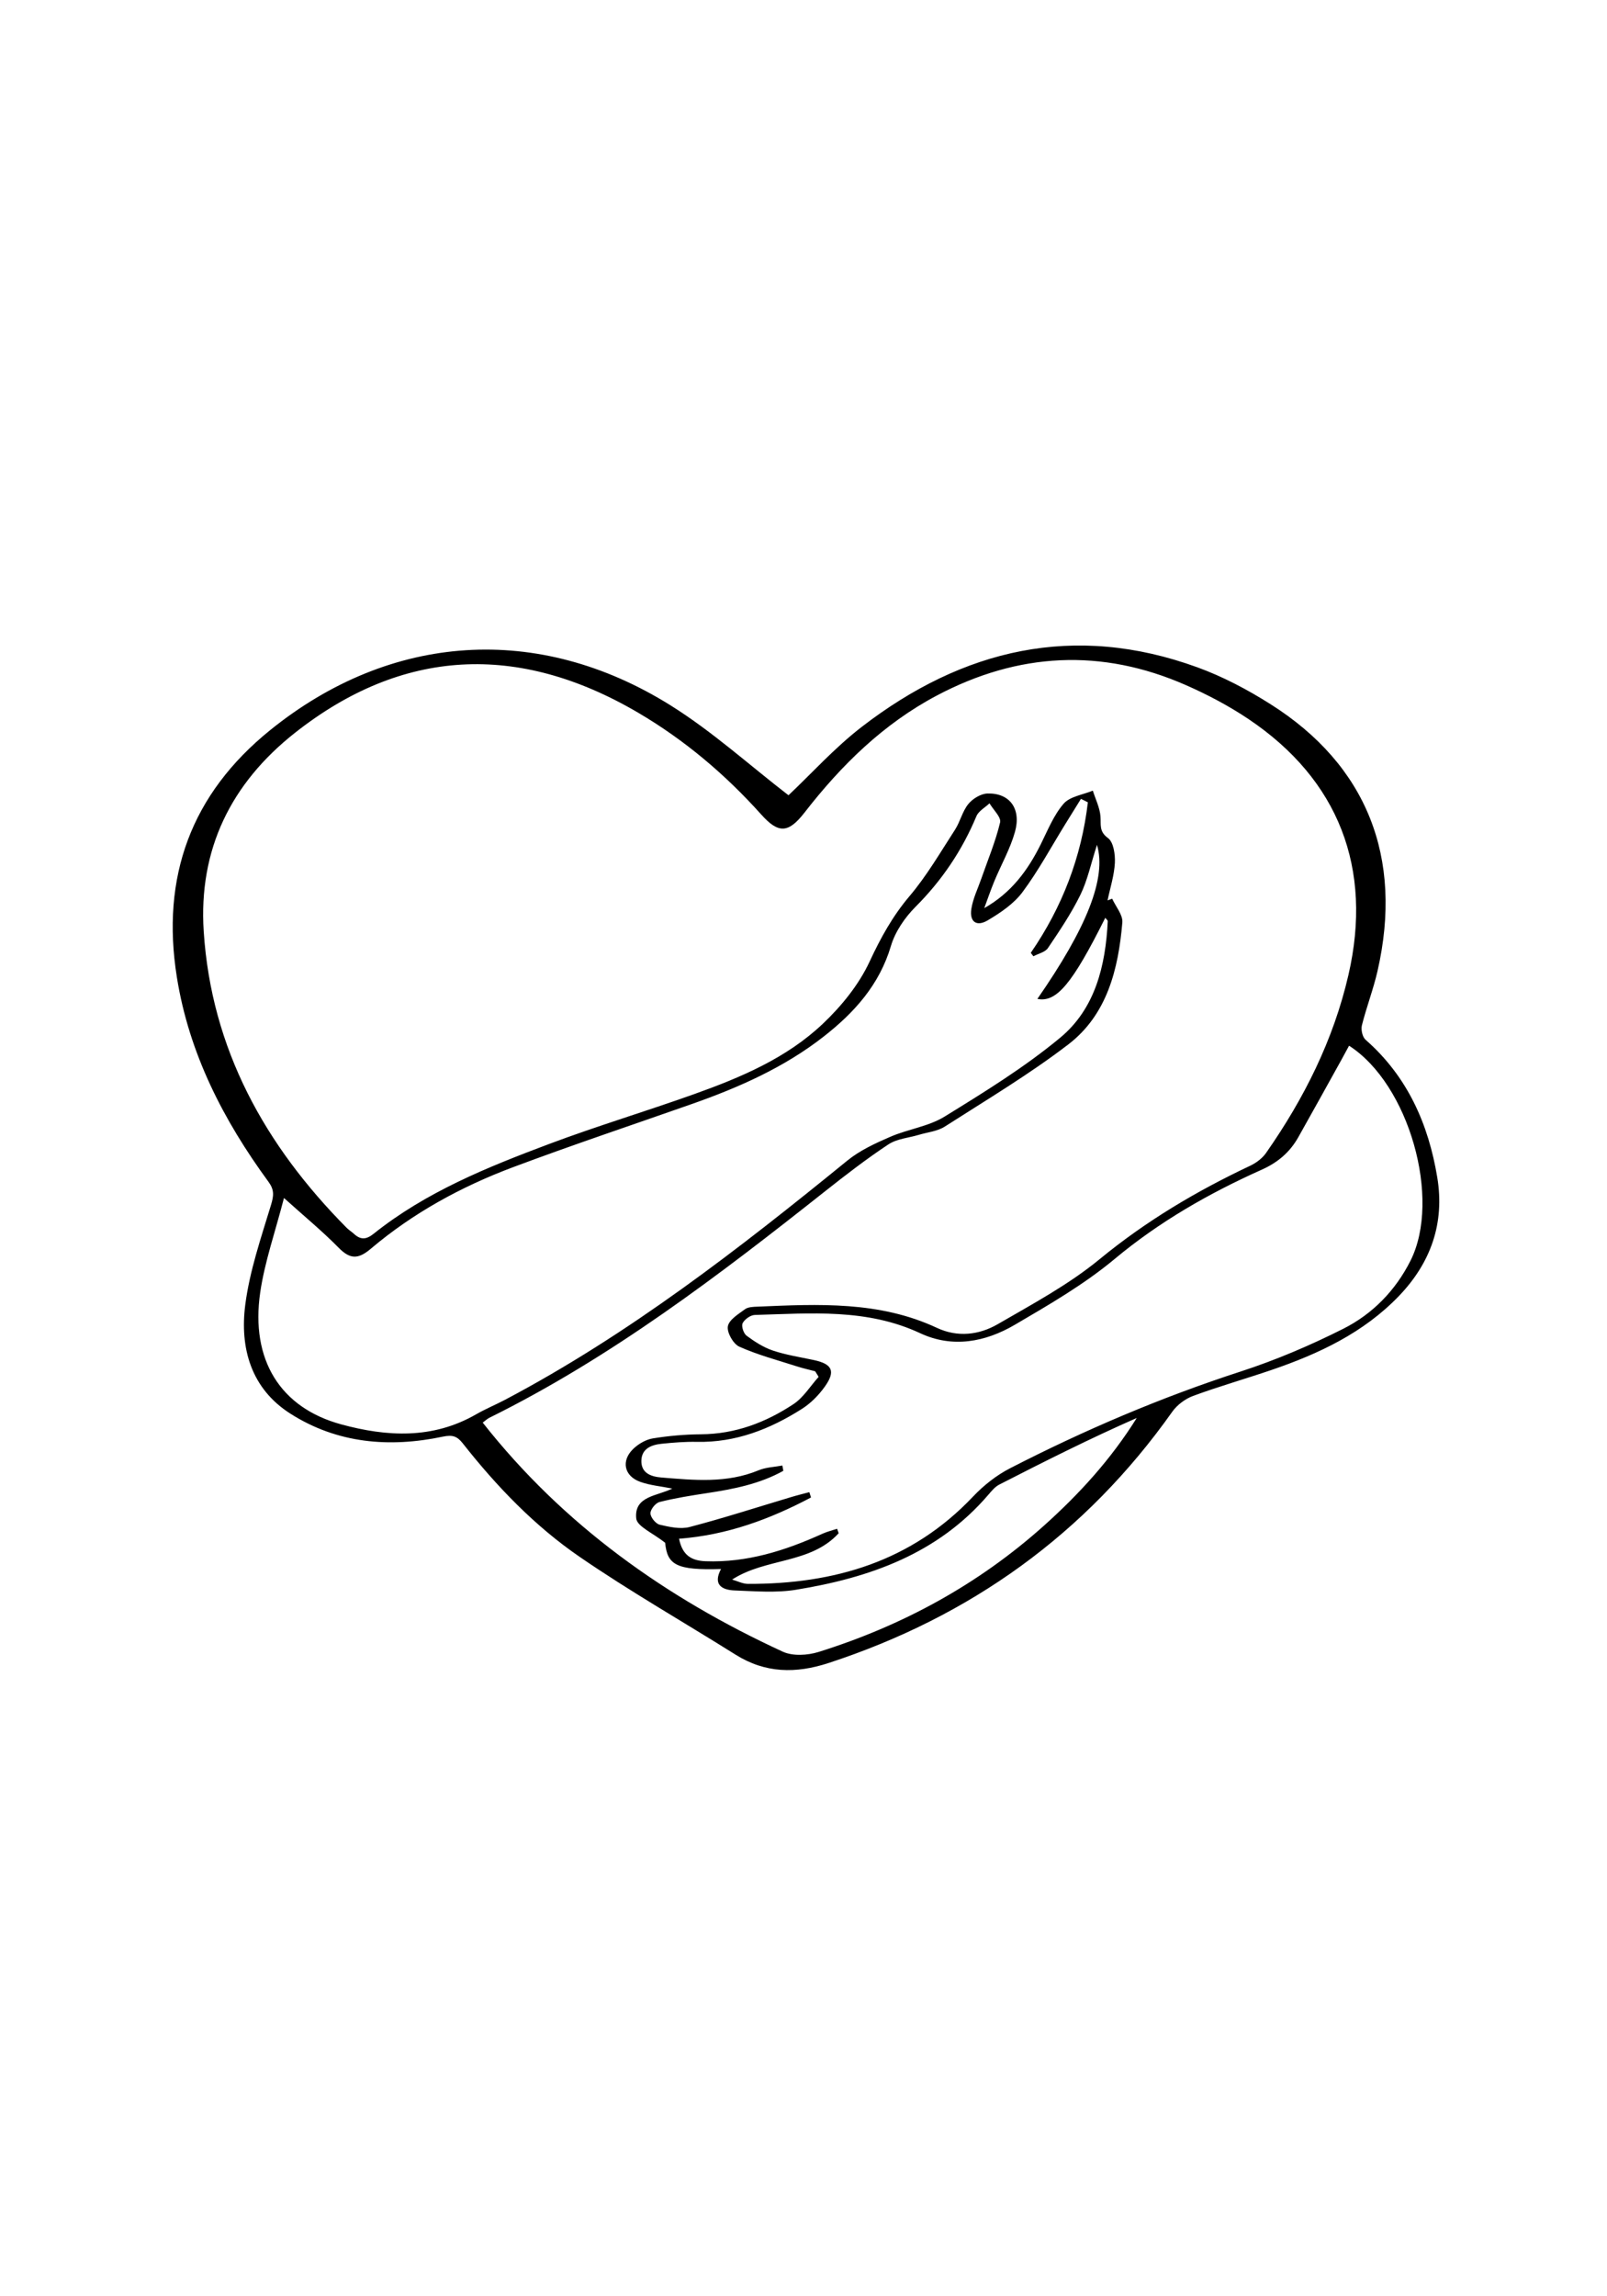 <svg xmlns="http://www.w3.org/2000/svg" xmlns:xlink="http://www.w3.org/1999/xlink" width="448" zoomAndPan="magnify" viewBox="0 0 336 480" height="640" preserveAspectRatio="xMidYMid meet" version="1.0"><defs><clipPath id="9f413923f0"><path d="M 36 134 L 301 134 L 301 349.879 L 36 349.879 Z M 36 134 " clip-rule="nonzero"/></clipPath></defs><rect x="-33.6" width="403.2" fill="#ffffff" y="-48" height="576" fill-opacity="1"/><rect x="-33.6" width="403.2" fill="#ffffff" y="-48" height="576" fill-opacity="1"/><g clip-path="url(#9f413923f0)"><path fill="#000000" d="M 164.863 166.238 C 169.637 161.734 174.5 156.324 180.168 151.949 C 201.309 135.641 224.625 130.141 250.32 139.48 C 255.672 141.422 260.848 144.16 265.668 147.211 C 285.777 159.934 293.441 179.25 288.023 202.961 C 287.148 206.797 285.711 210.504 284.754 214.32 C 284.527 215.234 284.859 216.766 285.52 217.344 C 294.27 225.016 298.672 234.957 300.516 246.145 C 302.09 255.699 299.152 263.98 292.484 270.922 C 285.086 278.613 275.738 282.996 265.84 286.375 C 260.406 288.23 254.871 289.801 249.488 291.785 C 247.828 292.395 246.121 293.664 245.105 295.102 C 227.004 320.664 202.918 337.922 173.238 347.629 C 166.391 349.867 160.02 349.781 153.801 345.883 C 142.938 339.066 131.766 332.695 121.203 325.441 C 111.793 318.984 103.855 310.723 96.773 301.73 C 95.59 300.23 94.652 299.879 92.594 300.309 C 81.43 302.656 70.516 301.746 60.719 295.504 C 52.473 290.258 50.109 281.762 51.285 272.707 C 52.203 265.645 54.578 258.742 56.664 251.875 C 57.25 249.941 57.371 248.727 56.145 247.051 C 46.711 234.164 39.52 220.211 36.977 204.25 C 33.641 183.332 39.914 165.992 56.539 152.582 C 81.664 132.305 112.523 130.133 140.223 147.457 C 148.949 152.91 156.68 159.934 164.863 166.238 Z M 171.164 287.809 C 170.926 287.418 170.684 287.035 170.441 286.645 C 169.164 286.305 167.863 286.023 166.609 285.617 C 162.57 284.316 158.434 283.227 154.578 281.5 C 153.316 280.938 151.965 278.547 152.184 277.254 C 152.418 275.879 154.379 274.695 155.77 273.672 C 156.422 273.191 157.496 273.176 158.387 273.137 C 171.129 272.594 183.871 271.945 195.906 277.574 C 200.207 279.586 204.699 279.062 208.602 276.805 C 215.891 272.582 223.441 268.535 229.906 263.219 C 239.598 255.25 250.148 248.984 261.398 243.68 C 262.656 243.086 263.934 242.129 264.719 241 C 272.66 229.633 278.801 217.406 281.938 203.797 C 287.07 181.531 279.918 162.977 261.02 150.293 C 256.926 147.547 252.488 145.207 247.977 143.223 C 230.316 135.453 212.887 136.395 195.898 145.379 C 184.727 151.285 175.914 159.941 168.227 169.84 C 164.824 174.223 162.762 174.273 159.18 170.281 C 151.676 161.91 143.172 154.707 133.477 149.008 C 108.238 134.172 84.016 135.586 61.723 153.145 C 48.285 163.727 41.484 177.566 42.594 194.695 C 44.191 219.285 55.406 239.426 72.465 256.641 C 72.938 257.117 73.527 257.477 74.027 257.934 C 75.406 259.191 76.562 259.145 78.105 257.91 C 89.074 249.145 101.934 243.965 114.883 239.105 C 124.887 235.352 135.145 232.285 145.211 228.684 C 154.902 225.219 164.453 221.188 172.02 214.023 C 175.938 210.32 179.578 205.836 181.828 200.992 C 184.141 196.02 186.633 191.496 190.191 187.297 C 193.785 183.051 196.625 178.152 199.668 173.457 C 200.762 171.77 201.211 169.613 202.453 168.082 C 203.359 166.961 205.07 165.91 206.457 165.871 C 211.098 165.73 213.574 169.043 212.215 173.891 C 211.223 177.43 209.348 180.711 207.926 184.133 C 207.148 186.004 206.5 187.93 205.793 189.832 C 211.465 186.625 214.914 181.902 217.594 176.512 C 219.051 173.59 220.297 170.418 222.387 168.004 C 223.711 166.477 226.406 166.141 228.492 165.27 C 229.055 167.047 229.934 168.797 230.09 170.613 C 230.242 172.344 229.723 173.773 231.668 175.191 C 232.82 176.027 233.191 178.598 233.105 180.344 C 232.969 182.988 232.121 185.594 231.574 188.215 C 231.895 188.098 232.215 187.977 232.535 187.855 C 233.289 189.52 234.801 191.242 234.664 192.832 C 233.832 202.59 231.484 212.105 223.348 218.336 C 215.16 224.605 206.238 229.926 197.535 235.5 C 195.992 236.488 193.934 236.672 192.113 237.219 C 189.98 237.859 187.543 238.035 185.762 239.211 C 181.199 242.23 176.848 245.586 172.551 248.984 C 150.348 266.566 127.867 283.727 102.328 296.359 C 101.871 296.582 101.492 296.961 100.93 297.375 C 117.844 318.855 139.285 334.02 163.66 345.254 C 165.75 346.219 168.859 346.031 171.164 345.312 C 188.695 339.828 204.539 331.215 218.281 318.91 C 225.66 312.301 232.293 305.035 237.676 296.406 C 227.895 300.703 218.391 305.484 208.93 310.332 C 208.066 310.777 207.363 311.621 206.707 312.387 C 196.113 324.801 181.812 329.82 166.391 332.32 C 162.234 332.992 157.879 332.617 153.625 332.461 C 150.902 332.363 149.023 331.227 150.754 327.98 C 141.465 328.27 139.508 327.133 139.078 322.5 C 136.512 320.445 133.195 319.086 133.027 317.41 C 132.547 312.691 137.457 312.742 140.566 311.16 C 138.191 310.684 135.941 310.496 133.879 309.762 C 130.477 308.551 129.809 305.336 132.43 302.84 C 133.52 301.805 135.062 300.906 136.52 300.672 C 139.836 300.137 143.219 299.84 146.582 299.816 C 153.727 299.766 160.098 297.352 165.906 293.508 C 168 292.121 169.43 289.738 171.164 287.809 Z M 227.457 167.711 C 226.973 167.473 226.492 167.23 226.012 166.988 C 224.922 168.746 223.832 170.504 222.742 172.262 C 219.789 177.035 217.113 182.023 213.77 186.508 C 211.953 188.941 209.172 190.812 206.504 192.391 C 204.164 193.773 202.684 192.672 203.094 189.996 C 203.43 187.824 204.449 185.758 205.184 183.652 C 206.539 179.754 208.152 175.918 209.105 171.922 C 209.367 170.828 207.684 169.27 206.891 167.922 C 205.953 168.812 204.605 169.527 204.152 170.617 C 201.152 177.797 196.934 184.043 191.414 189.566 C 189.18 191.805 187.164 194.758 186.277 197.75 C 183.859 205.883 178.621 211.672 172.215 216.68 C 163.941 223.148 154.48 227.32 144.664 230.773 C 132.18 235.164 119.617 239.355 107.227 244 C 96.438 248.047 86.352 253.559 77.52 261.039 C 74.859 263.293 73.172 263.234 70.781 260.797 C 67.441 257.391 63.73 254.344 59.375 250.422 C 57.535 257.559 55.34 263.77 54.406 270.164 C 52.352 284.285 58.625 294.289 71.367 297.75 C 80.93 300.348 90.48 300.859 99.551 295.641 C 101.496 294.52 103.594 293.66 105.586 292.609 C 131.527 278.914 154.539 261.027 177.188 242.586 C 179.801 240.461 183.031 238.98 186.16 237.625 C 189.863 236.02 194.137 235.48 197.5 233.406 C 205.805 228.285 214.199 223.117 221.68 216.91 C 228.977 210.855 231.16 201.871 231.613 192.582 C 231.625 192.371 231.309 192.141 231.098 191.852 C 224.195 205.676 220.887 209.605 216.902 208.805 C 227.156 194.035 231.426 183.555 229.363 176.605 C 228.078 180.594 227.379 184.02 225.891 187.055 C 223.988 190.941 221.539 194.574 219.109 198.176 C 218.527 199.039 217.105 199.336 216.07 199.895 C 215.887 199.656 215.703 199.418 215.52 199.18 C 222.113 189.602 226.117 179.121 227.457 167.711 Z M 153.078 330.184 C 154.184 330.5 155.289 331.082 156.395 331.086 C 174.445 331.141 190.621 326.395 203.457 312.828 C 205.66 310.5 208.336 308.387 211.176 306.926 C 226.719 298.934 242.742 292.102 259.398 286.695 C 266.746 284.309 273.941 281.242 280.844 277.766 C 286.965 274.688 291.766 269.781 294.906 263.547 C 301.414 250.629 294.613 226.633 282.07 218.59 C 281.543 219.555 281.031 220.523 280.5 221.48 C 277.488 226.898 274.5 232.324 271.453 237.723 C 269.691 240.848 267.203 242.984 263.809 244.504 C 252.781 249.441 242.398 255.375 233.008 263.207 C 226.652 268.5 219.348 272.73 212.172 276.93 C 206.016 280.535 199.164 281.848 192.391 278.684 C 181.246 273.473 169.512 274.539 157.824 274.871 C 156.922 274.895 155.684 275.777 155.273 276.598 C 154.969 277.211 155.469 278.742 156.098 279.207 C 157.781 280.453 159.625 281.648 161.59 282.309 C 164.348 283.234 167.273 283.684 170.137 284.293 C 174.016 285.117 174.766 286.617 172.449 289.863 C 171.168 291.66 169.496 293.352 167.641 294.523 C 160.98 298.75 153.816 301.566 145.723 301.398 C 143.254 301.348 140.77 301.547 138.309 301.801 C 136.176 302.023 134.145 302.82 134.102 305.352 C 134.059 307.965 136.16 308.676 138.277 308.848 C 145.125 309.41 151.973 310.098 158.605 307.344 C 160.137 306.707 161.914 306.66 163.582 306.348 C 163.648 306.715 163.715 307.086 163.781 307.453 C 158.832 310.207 153.359 311.273 147.805 312.117 C 144.48 312.621 141.148 313.152 137.895 313.973 C 137.066 314.18 135.98 315.535 136 316.34 C 136.016 317.18 137.102 318.52 137.934 318.715 C 139.965 319.191 142.273 319.699 144.203 319.195 C 151.359 317.32 158.41 315.035 165.504 312.918 C 166.734 312.547 167.98 312.246 169.219 311.914 C 169.34 312.285 169.457 312.652 169.574 313.023 C 161.047 317.523 152.105 320.879 141.98 321.648 C 142.68 325.105 144.566 326.238 147.504 326.348 C 156.188 326.676 164.168 324.137 171.941 320.613 C 172.926 320.168 173.996 319.91 175.023 319.566 C 175.133 319.875 175.246 320.188 175.355 320.496 C 169.457 326.957 160.129 325.617 153.078 330.184 Z M 153.078 330.184 " fill-opacity="1" fill-rule="nonzero"/></g></svg>